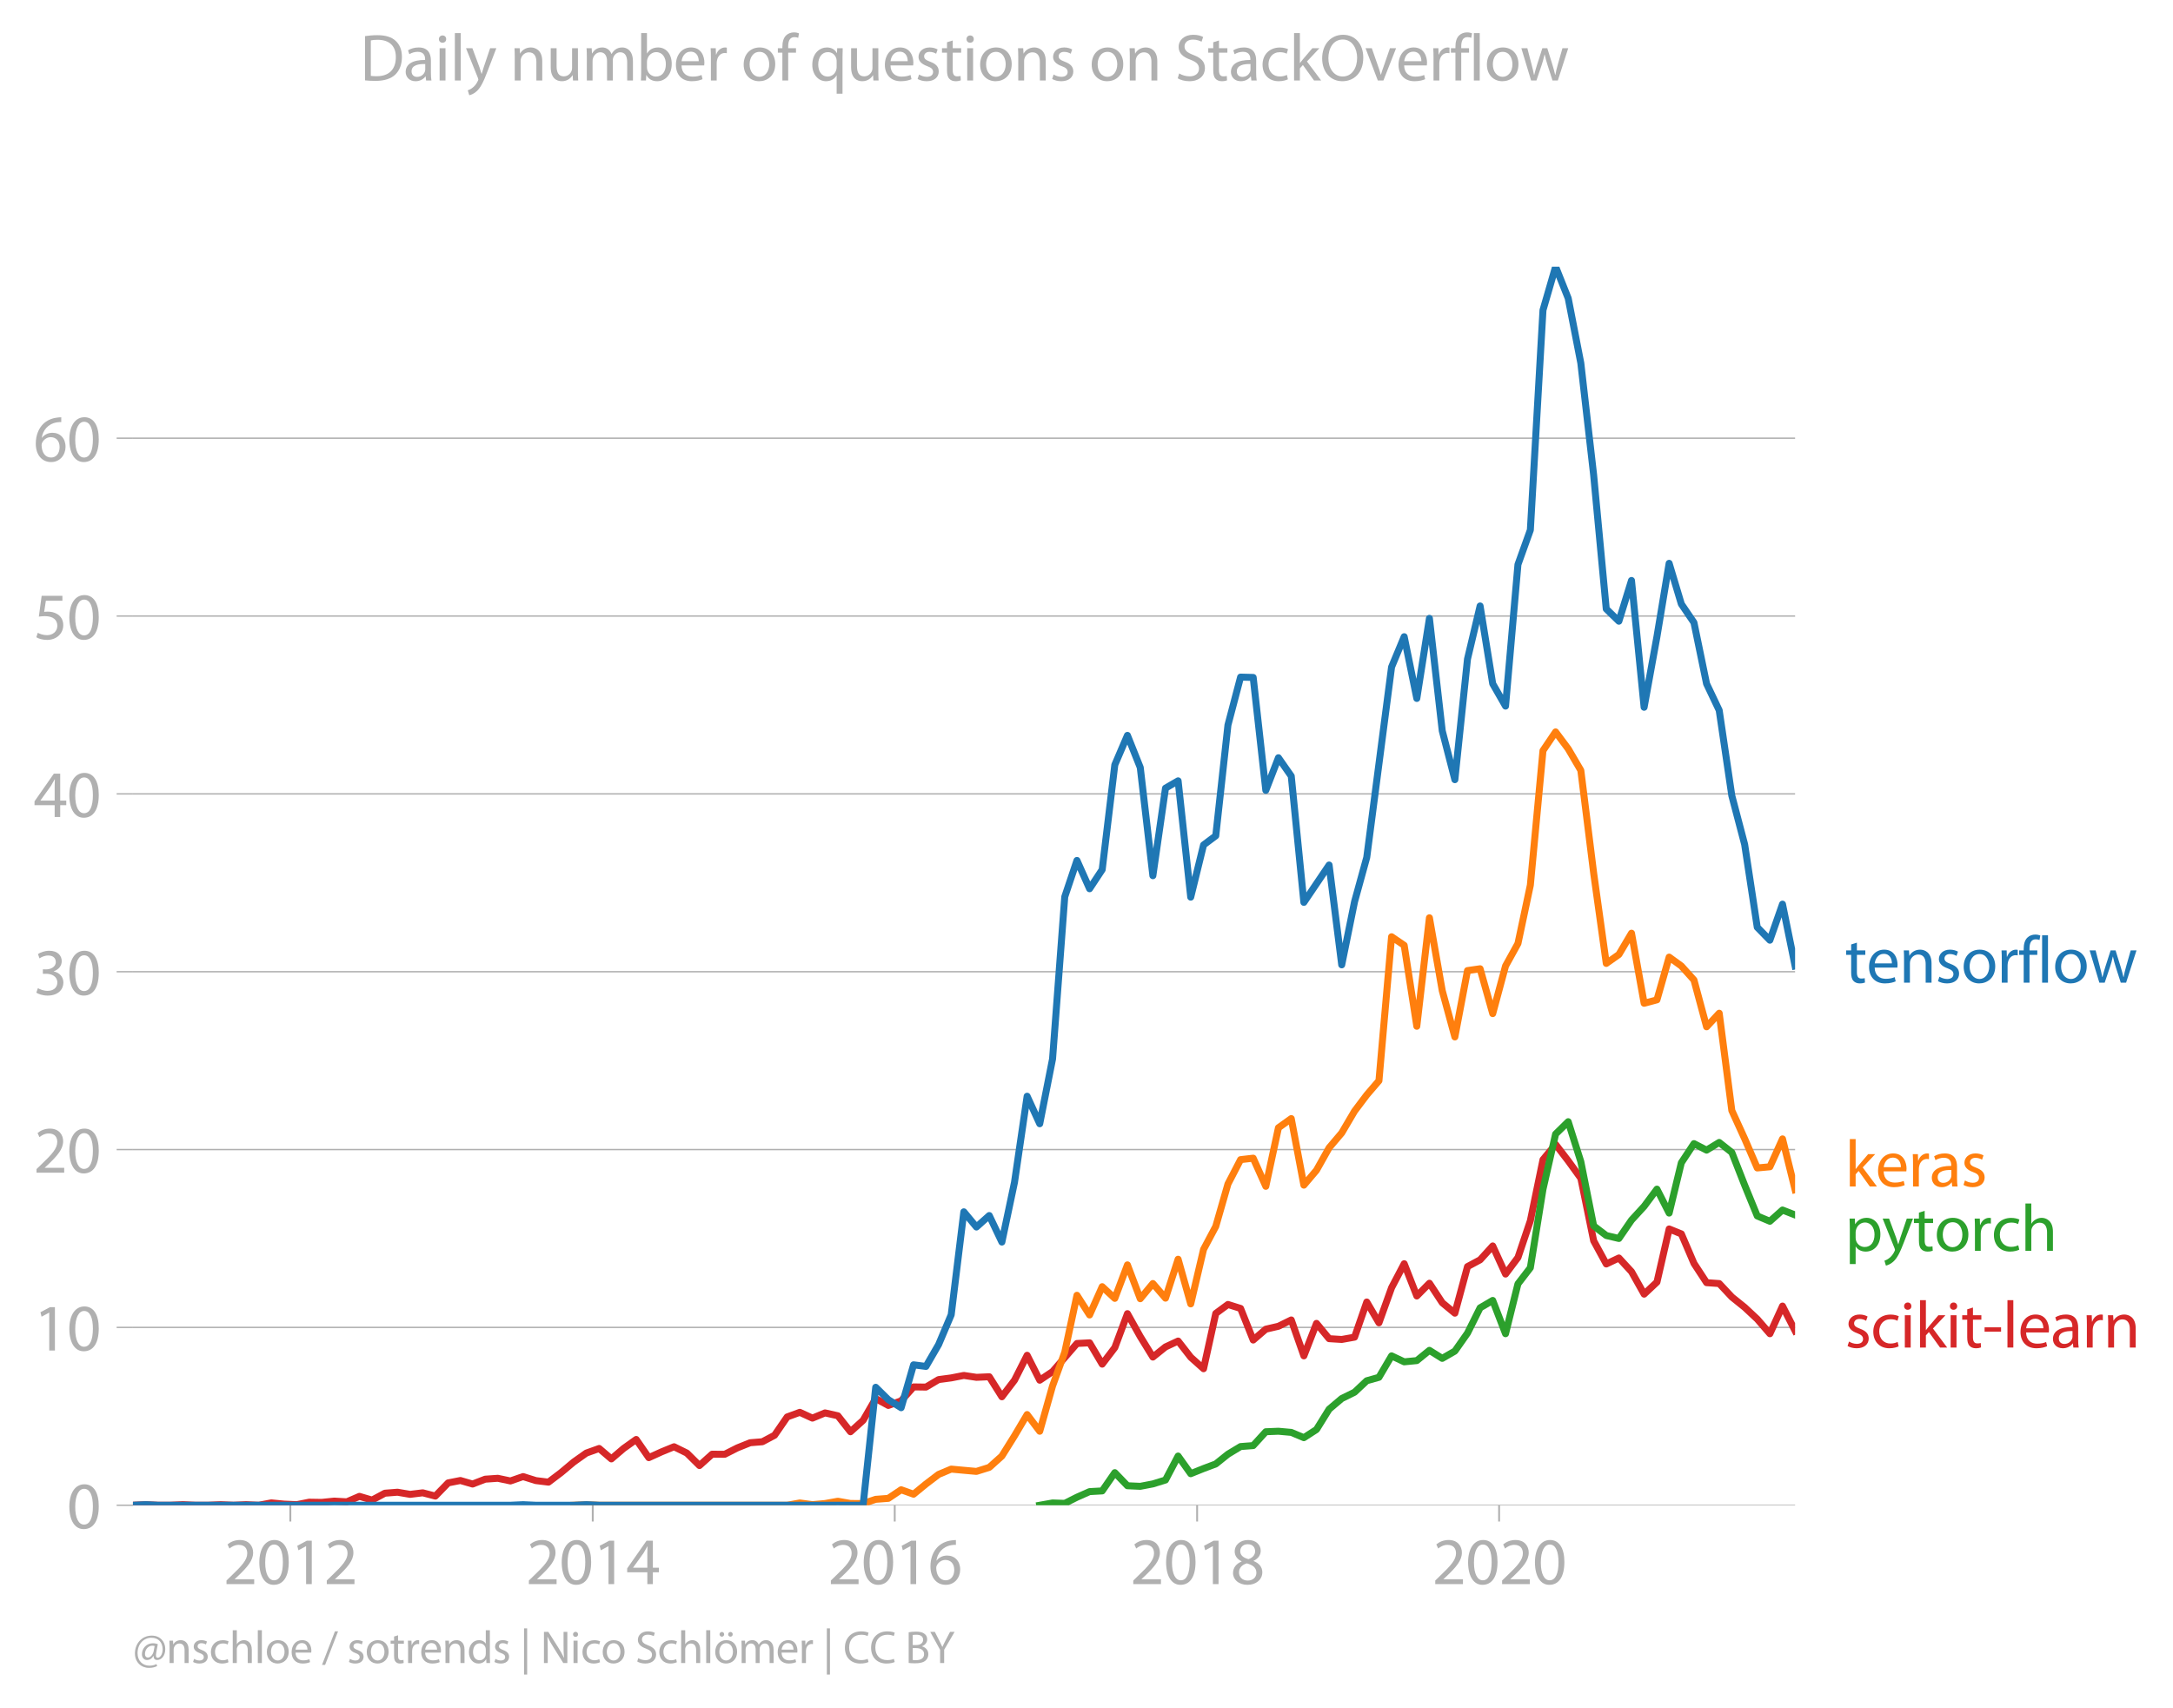 <svg xmlns:xlink="http://www.w3.org/1999/xlink" width="622.502" height="489.243" viewBox="0 0 466.877 366.932" xmlns="http://www.w3.org/2000/svg"><defs><style>*{stroke-linejoin:round;stroke-linecap:butt}</style></defs><g id="figure_1"><path d="M0 366.932h466.877V0H0v366.932z" style="fill:none" id="patch_1"/><g id="axes_1"><path d="M28.563 323.405h357.12V57.293H28.563v266.112z" style="fill:none" id="patch_2"/><g id="matplotlib.axis_1"><g id="xtick_1"><g id="line2d_1"><defs><path id="m9297aa107d" d="M0 0v3.5" style="stroke:#b0b0b0;stroke-width:.4"/></defs><use xlink:href="#m9297aa107d" x="62.382" y="323.405" style="fill:#b0b0b0;stroke:#b0b0b0;stroke-width:.4"/></g><g style="fill:#b0b0b0" transform="matrix(.14 0 0 -.14 48.019 340.345)" id="text_1"><defs><path id="MyriadPro-Regular-32" d="M2944 0v467H1075v13l333 307c877 845 1434 1466 1434 2234 0 595-378 1209-1274 1209-480 0-890-179-1178-422l180-397c192 160 505 352 883 352 621 0 825-390 825-813-6-627-486-1164-1548-2176L288 346V0h2656z" transform="scale(.016)"/><path id="MyriadPro-Regular-30" d="M1677 4230c-845 0-1447-768-1447-2163C243 691 794-70 1606-70c922 0 1447 780 1447 2195 0 1325-499 2105-1376 2105zm-32-435c582 0 845-672 845-1696 0-1062-276-1734-852-1734-512 0-844 614-844 1696 0 1133 358 1734 851 1734z" transform="scale(.016)"/><path id="MyriadPro-Regular-31" d="M1510 0h544v4160h-480l-908-486 108-429 724 390h12V0z" transform="scale(.016)"/></defs><use xlink:href="#MyriadPro-Regular-32"/><use xlink:href="#MyriadPro-Regular-30" x="51.3"/><use xlink:href="#MyriadPro-Regular-31" x="102.6"/><use xlink:href="#MyriadPro-Regular-32" x="153.9"/></g></g><g id="xtick_2"><use xlink:href="#m9297aa107d" x="127.353" y="323.405" style="fill:#b0b0b0;stroke:#b0b0b0;stroke-width:.4" id="line2d_2"/><g style="fill:#b0b0b0" transform="matrix(.14 0 0 -.14 112.99 340.345)" id="text_2"><defs><path id="MyriadPro-Regular-34" d="M2560 0v1133h582v441h-582v2586h-608L96 1504v-371h1933V0h531zM666 1574v13l1017 1415c115 192 218 371 346 614h19c-13-218-19-435-19-653V1574H666z" transform="scale(.016)"/></defs><use xlink:href="#MyriadPro-Regular-32"/><use xlink:href="#MyriadPro-Regular-30" x="51.3"/><use xlink:href="#MyriadPro-Regular-31" x="102.6"/><use xlink:href="#MyriadPro-Regular-34" x="153.9"/></g></g><g id="xtick_3"><use xlink:href="#m9297aa107d" x="192.236" y="323.405" style="fill:#b0b0b0;stroke:#b0b0b0;stroke-width:.4" id="line2d_3"/><g style="fill:#b0b0b0" transform="matrix(.14 0 0 -.14 177.873 340.345)" id="text_3"><defs><path id="MyriadPro-Regular-36" d="M2662 4224c-102 0-243-6-409-32-525-64-986-275-1331-614-410-410-704-1056-704-1876C218 621 800-70 1690-70c864 0 1382 704 1382 1465 0 813-518 1344-1254 1344-461 0-807-217-1005-480h-19c96 685 563 1331 1446 1479 160 25 307 32 422 25v461zM1690 365c-589 0-903 505-916 1190 0 103 26 186 64 250 154 301 468 512 807 512 518 0 857-359 857-954s-326-998-806-998h-6z" transform="scale(.016)"/></defs><use xlink:href="#MyriadPro-Regular-32"/><use xlink:href="#MyriadPro-Regular-30" x="51.3"/><use xlink:href="#MyriadPro-Regular-31" x="102.6"/><use xlink:href="#MyriadPro-Regular-36" x="153.9"/></g></g><g id="xtick_4"><use xlink:href="#m9297aa107d" x="257.207" y="323.405" style="fill:#b0b0b0;stroke:#b0b0b0;stroke-width:.4" id="line2d_4"/><g style="fill:#b0b0b0" transform="matrix(.14 0 0 -.14 242.844 340.345)" id="text_4"><defs><path id="MyriadPro-Regular-38" d="M1062 2170c-512-218-825-589-825-1114C237 448 762-70 1632-70c794 0 1414 486 1414 1209 0 506-320 871-838 1075v20c512 243 685 620 685 972 0 519-403 1024-1210 1024-729 0-1286-448-1286-1107 0-358 198-717 659-934l6-19zm583-1831c-531 0-851 371-832 794 0 397 262 717 749 857 563-160 915-403 915-908 0-423-327-743-832-743zm6 3488c506 0 704-345 704-678 0-378-275-634-633-755-480 128-794 352-794 768 0 358 256 665 723 665z" transform="scale(.016)"/></defs><use xlink:href="#MyriadPro-Regular-32"/><use xlink:href="#MyriadPro-Regular-30" x="51.3"/><use xlink:href="#MyriadPro-Regular-31" x="102.6"/><use xlink:href="#MyriadPro-Regular-38" x="153.9"/></g></g><g id="xtick_5"><use xlink:href="#m9297aa107d" x="322.089" y="323.405" style="fill:#b0b0b0;stroke:#b0b0b0;stroke-width:.4" id="line2d_5"/><g style="fill:#b0b0b0" transform="matrix(.14 0 0 -.14 307.726 340.345)" id="text_5"><use xlink:href="#MyriadPro-Regular-32"/><use xlink:href="#MyriadPro-Regular-30" x="51.3"/><use xlink:href="#MyriadPro-Regular-32" x="102.6"/><use xlink:href="#MyriadPro-Regular-30" x="153.9"/></g></g></g><g id="matplotlib.axis_2"><g id="ytick_1"><path d="M28.563 323.405h357.12" clip-path="url(#p10ba92659f)" style="fill:none;stroke:#b0b0b0;stroke-width:.3;stroke-linecap:square" id="line2d_6"/><g id="line2d_7"><defs><path id="m7b3ddc0a7d" d="M0 0h-3.5" style="stroke:#b0b0b0;stroke-width:.3"/></defs><use xlink:href="#m7b3ddc0a7d" x="28.563" y="323.405" style="fill:#b0b0b0;stroke:#b0b0b0;stroke-width:.3"/></g><use xlink:href="#MyriadPro-Regular-30" style="fill:#b0b0b0" transform="matrix(.14 0 0 -.14 14.382 328.375)" id="text_6"/></g><g id="ytick_2"><path d="M28.563 285.195h357.12" clip-path="url(#p10ba92659f)" style="fill:none;stroke:#b0b0b0;stroke-width:.3;stroke-linecap:square" id="line2d_8"/><use xlink:href="#m7b3ddc0a7d" x="28.563" y="285.195" style="fill:#b0b0b0;stroke:#b0b0b0;stroke-width:.3" id="line2d_9"/><g style="fill:#b0b0b0" transform="matrix(.14 0 0 -.14 7.2 290.165)" id="text_7"><use xlink:href="#MyriadPro-Regular-31"/><use xlink:href="#MyriadPro-Regular-30" x="51.3"/></g></g><g id="ytick_3"><path d="M28.563 246.986h357.12" clip-path="url(#p10ba92659f)" style="fill:none;stroke:#b0b0b0;stroke-width:.3;stroke-linecap:square" id="line2d_10"/><use xlink:href="#m7b3ddc0a7d" x="28.563" y="246.986" style="fill:#b0b0b0;stroke:#b0b0b0;stroke-width:.3" id="line2d_11"/><g style="fill:#b0b0b0" transform="matrix(.14 0 0 -.14 7.2 251.956)" id="text_8"><use xlink:href="#MyriadPro-Regular-32"/><use xlink:href="#MyriadPro-Regular-30" x="51.3"/></g></g><g id="ytick_4"><path d="M28.563 208.776h357.12" clip-path="url(#p10ba92659f)" style="fill:none;stroke:#b0b0b0;stroke-width:.3;stroke-linecap:square" id="line2d_12"/><use xlink:href="#m7b3ddc0a7d" x="28.563" y="208.776" style="fill:#b0b0b0;stroke:#b0b0b0;stroke-width:.3" id="line2d_13"/><g style="fill:#b0b0b0" transform="matrix(.14 0 0 -.14 7.2 213.746)" id="text_9"><defs><path id="MyriadPro-Regular-33" d="M269 211C474 77 883-70 1350-70c999 0 1517 582 1517 1248 0 582-416 966-928 1068v13c512 186 768 551 768 979 0 506-371 992-1190 992-448 0-871-160-1088-320l147-409c179 128 499 275 832 275 518 0 730-294 730-627 0-493-519-704-928-704H896v-423h314c544 0 1068-249 1075-832 6-345-218-806-941-806-390 0-762 160-922 262L269 211z" transform="scale(.016)"/></defs><use xlink:href="#MyriadPro-Regular-33"/><use xlink:href="#MyriadPro-Regular-30" x="51.3"/></g></g><g id="ytick_5"><path d="M28.563 170.566h357.12" clip-path="url(#p10ba92659f)" style="fill:none;stroke:#b0b0b0;stroke-width:.3;stroke-linecap:square" id="line2d_14"/><use xlink:href="#m7b3ddc0a7d" x="28.563" y="170.566" style="fill:#b0b0b0;stroke:#b0b0b0;stroke-width:.3" id="line2d_15"/><g style="fill:#b0b0b0" transform="matrix(.14 0 0 -.14 7.2 175.536)" id="text_10"><use xlink:href="#MyriadPro-Regular-34"/><use xlink:href="#MyriadPro-Regular-30" x="51.3"/></g></g><g id="ytick_6"><path d="M28.563 132.357h357.12" clip-path="url(#p10ba92659f)" style="fill:none;stroke:#b0b0b0;stroke-width:.3;stroke-linecap:square" id="line2d_16"/><use xlink:href="#m7b3ddc0a7d" x="28.563" y="132.357" style="fill:#b0b0b0;stroke:#b0b0b0;stroke-width:.3" id="line2d_17"/><g style="fill:#b0b0b0" transform="matrix(.14 0 0 -.14 7.2 137.327)" id="text_11"><defs><path id="MyriadPro-Regular-35" d="M2771 4160H781L512 2163c154 19 339 45 576 45 832 0 1190-384 1197-922 0-556-455-902-986-902-377 0-717 128-889 230L269 186C467 58 851-70 1306-70c902 0 1548 608 1548 1420 0 525-268 884-595 1069-256 154-576 224-896 224-153 0-243-13-339-25l160 1068h1587v474z" transform="scale(.016)"/></defs><use xlink:href="#MyriadPro-Regular-35"/><use xlink:href="#MyriadPro-Regular-30" x="51.3"/></g></g><g id="ytick_7"><path d="M28.563 94.147h357.12" clip-path="url(#p10ba92659f)" style="fill:none;stroke:#b0b0b0;stroke-width:.3;stroke-linecap:square" id="line2d_18"/><use xlink:href="#m7b3ddc0a7d" x="28.563" y="94.147" style="fill:#b0b0b0;stroke:#b0b0b0;stroke-width:.3" id="line2d_19"/><g style="fill:#b0b0b0" transform="matrix(.14 0 0 -.14 7.2 99.117)" id="text_12"><use xlink:href="#MyriadPro-Regular-36"/><use xlink:href="#MyriadPro-Regular-30" x="51.3"/></g></g></g><path d="m28.563 323.405 2.755-.123 2.622.123h2.62l2.713-.127 2.711.127h2.71l2.712-.123 2.755.123 2.71-.127 2.714.127 2.708-.51 2.711.264 2.756.123 2.666-.536 2.665.043 2.712-.275 2.711.152 2.71-1.171 2.712.8 2.755-1.478 2.71-.214 2.714.46 2.709-.333 2.71.703 2.756-2.835 2.622-.515 2.62.762 2.712-1.044 2.711-.189 2.711.571 2.711-.94 2.755.862 2.711.333 2.713-2.059 2.709-2.272 2.71-1.918 2.756-.986 2.622 2.24 2.62-2.24 2.713-1.935 2.71 3.907 2.711-1.233 2.711-1.11 2.755 1.357 2.711 2.683 2.713-2.437 2.709.017 2.71-1.373 2.756-1.109 2.622-.211 2.62-1.391 2.713-3.94 2.71-.99 2.712 1.244 2.71-1.121 2.756.616 2.71 3.435 2.713-2.449 2.71-4.684 2.71 1.48 2.755-.987 2.667-2.996 2.664.038 2.713-1.61 2.71-.362 2.712-.53 2.71.407 2.756-.123 2.71 4.301 2.713-3.562 2.71-5.353 2.71 5.353 2.755-1.849 5.243-6.04 2.712-.14 2.711 4.578 2.71-3.558 2.712-7.289 2.755 4.93 2.71 4.397 2.714-2.178 2.709-1.261 2.71 3.48 2.756 2.465 2.622-11.877 2.62-1.928 2.712.855 2.711 6.787 2.711-2.33 2.711-.628 2.755-1.356 2.711 7.716 2.713-6.976 2.709 3.282 2.71.169 2.756-.493 2.622-7.554 2.62 4.472 2.713-7.547 2.71-5.148 2.711 6.931 2.711-2.74 2.755 4.19 2.711 2.244 2.713-10.009 2.709-1.454 2.71-2.983 2.756 6.04 2.666-3.558 2.665-7.905 2.713-13.119 2.71-3.275 2.711 3.53 2.711 3.743 2.756 13.435 2.71 4.983 2.713-1.286 2.71 2.942 2.71 4.824 2.755-2.589 2.622-11.414 2.62 1.06 2.713 6.336 2.71 4.141 2.712.19 2.71 2.892 2.756 2.218 2.71 2.531 2.713 3.14 2.71-5.942 2.71 5.325h0" clip-path="url(#p10ba92659f)" style="fill:none;stroke:#d62728;stroke-width:1.5;stroke-linecap:square" id="line2d_20"/><path d="m223.388 323.405 2.755-.493 2.622.084 2.62-1.316 2.713-1.204 2.711-.152 2.71-3.924 2.712 2.814 2.755.124 2.71-.518 2.714-.838 2.709-5.148 2.71 3.792 2.756-1.11 2.622-.981 2.62-2.1 2.712-1.64 2.711-.209 2.711-2.974 2.711-.107 2.755.246 2.711 1.134 2.713-1.75 2.709-4.363 2.71-2.293 2.756-1.356 2.622-2.465 2.62-.74 2.713-4.609 2.71 1.282 2.711-.263 2.711-2.202 2.755 1.725 2.711-1.56 2.713-3.863 2.709-5.436 2.71-1.59 2.756 7.15 2.666-10.711 2.665-3.464 2.713-16.858 2.71-11.861 2.711-2.658 2.711 8.574 2.756 13.805 2.71 2.075 2.713.637 2.71-3.949 2.71-2.954 2.755-3.698 2.622 5.142 2.62-10.811 2.713-4.109 2.71 1.397 2.712-1.652 2.71 2.145 2.756 7.026 2.71 6.623 2.713 1.142 2.71-2.416 2.71 1.06" clip-path="url(#p10ba92659f)" style="fill:none;stroke:#2ca02c;stroke-width:1.5;stroke-linecap:square" id="line2d_21"/><path d="m123.265 323.405 2.71-.123 2.756.123H169.127l2.71-.493 2.712.366 2.71-.243 2.756-.493 2.71.481 2.713.012 2.71-.904 2.71-.205 2.755-1.849 2.667.956 2.664-2.188 2.713-2.063 2.71-1.142 2.712.25 2.71.243 2.756-.863 2.71-2.436 2.713-4.343 2.71-4.573 2.71 3.587 2.755-9.737 2.622-7.25 2.62-12.225 2.713 4.228 2.711-6.077 2.71 2.51 2.712-7.194 2.755 7.273 2.71-3.263 2.714 3.14 2.709-8.362 2.71 9.594 2.756-11.71 2.622-4.934 2.62-9.117 2.712-5.23 2.711-.316 2.711 6.047 2.711-12.58 2.755-1.972 2.711 14.298 2.713-3.205 2.709-4.82 2.71-3.192 2.756-4.683 2.622-3.478 2.62-3.055 2.713-30.934 2.71 1.845 2.711 17.388 2.711-23.304 2.755 15.654 2.711 9.942 2.713-14.256 2.709-.39 2.71 9.634 2.756-10.23 2.666-4.829 2.665-12.55 2.713-28.896 2.71-4.014 2.711 3.632 2.711 4.626 2.756 22.063 2.71 19.417 2.713-1.915 2.71-4.58 2.71 15.057 2.755-.74 2.622-9.178 2.62 1.906 2.713 3.016 2.71 10.05 2.712-2.917 2.71 20.912 2.756 6.04 2.71 6.29 2.713-.25 2.71-5.99 2.71 10.92" clip-path="url(#p10ba92659f)" style="fill:none;stroke:#ff7f0e;stroke-width:1.5;stroke-linecap:square" id="line2d_22"/><g style="fill:#1f77b4" transform="matrix(.14 0 0 -.14 396.397 211.128)" id="text_13"><defs><path id="MyriadPro-Regular-74" d="M595 3667v-569H115v-429h480V979c0-365 58-640 218-806C947 19 1158-70 1421-70c217 0 390 38 499 83l-26 422c-83-25-172-38-326-38-314 0-422 217-422 601v1671h806v429h-806v742l-551-173z" transform="scale(.016)"/><path id="MyriadPro-Regular-65" d="M2957 1446c6 58 19 148 19 263 0 569-269 1459-1280 1459-902 0-1453-736-1453-1670C243 563 813-70 1766-70c493 0 832 108 1031 198l-96 403c-211-89-455-160-858-160-563 0-1049 314-1062 1075h2176zM787 1850c45 390 295 915 864 915 634 0 787-557 781-915H787z" transform="scale(.016)"/><path id="MyriadPro-Regular-6e" d="M467 0h563v1862c0 96 13 192 39 263 96 313 384 576 755 576 531 0 717-416 717-915V0h563v1850c0 1062-666 1318-1094 1318-512 0-871-288-1024-582h-13l-32 512H442c19-256 25-519 25-839V0z" transform="scale(.016)"/><path id="MyriadPro-Regular-73" d="M250 147C467 19 781-70 1120-70c736 0 1158 390 1158 934 0 461-275 730-812 934-404 154-589 269-589 525 0 231 185 423 518 423 288 0 512-103 634-180l141 410c-173 102-448 192-762 192-666 0-1069-410-1069-909 0-371 263-678 819-877 416-153 576-300 576-569 0-256-192-461-601-461-282 0-576 115-743 224L250 147z" transform="scale(.016)"/><path id="MyriadPro-Regular-6f" d="M1779 3168c-857 0-1536-608-1536-1645C243 544 890-70 1728-70c749 0 1542 499 1542 1644 0 948-601 1594-1491 1594zm-13-422c666 0 928-666 928-1191 0-697-403-1203-940-1203-551 0-941 512-941 1190 0 589 288 1204 953 1204z" transform="scale(.016)"/><path id="MyriadPro-Regular-72" d="M467 0h557v1651c0 96 13 186 26 263 76 422 358 723 755 723 77 0 134-7 192-19v531c-51 13-96 19-160 19-378 0-717-262-858-678h-25l-20 608H442c19-288 25-602 25-967V0z" transform="scale(.016)"/><path id="MyriadPro-Regular-66" d="M1082 0v2669h748v429h-748v166c0 474 121 896 601 896 160 0 275-32 359-70l76 435c-108 45-281 89-480 89-262 0-544-83-755-288-262-249-358-646-358-1081v-147H90v-429h435V0h557z" transform="scale(.016)"/><path id="MyriadPro-Regular-6c" d="M467 0h563v4544H467V0z" transform="scale(.016)"/><path id="MyriadPro-Regular-77" d="M115 3098 1050 0h512l499 1472c109 333 205 653 281 1024h13c77-365 167-672 275-1018L3104 0h512l998 3098h-556l-442-1556c-102-364-186-691-237-1004h-19c-70 313-160 640-275 1011l-480 1549h-474l-505-1575c-103-339-205-672-276-985h-19c-57 320-141 640-230 985L691 3098H115z" transform="scale(.016)"/></defs><use xlink:href="#MyriadPro-Regular-74"/><use xlink:href="#MyriadPro-Regular-65" x="33.1"/><use xlink:href="#MyriadPro-Regular-6e" x="83.2"/><use xlink:href="#MyriadPro-Regular-73" x="138.7"/><use xlink:href="#MyriadPro-Regular-6f" x="178.3"/><use xlink:href="#MyriadPro-Regular-72" x="233.2"/><use xlink:href="#MyriadPro-Regular-66" x="265.9"/><use xlink:href="#MyriadPro-Regular-6c" x="295.1"/><use xlink:href="#MyriadPro-Regular-6f" x="318.7"/><use xlink:href="#MyriadPro-Regular-77" x="373.6"/></g><g style="fill:#ff7f0e" transform="matrix(.14 0 0 -.14 396.397 254.91)" id="text_14"><defs><path id="MyriadPro-Regular-6b" d="M1024 4544H467V0h557v1165l288 320L2381 0h685L1702 1824l1197 1274h-678l-909-1069c-90-109-198-243-275-352h-13v2867z" transform="scale(.016)"/><path id="MyriadPro-Regular-61" d="M2643 1901c0 621-230 1267-1177 1267-391 0-762-109-1018-275l128-371c218 140 518 230 806 230 634 0 704-461 704-717v-64C890 1978 224 1568 224 819c0-448 320-889 947-889 442 0 775 217 947 460h20l44-390h512c-38 211-51 474-51 742v1159zm-544-858c0-57-13-121-32-179-89-262-345-518-749-518-288 0-531 172-531 537 0 602 698 711 1312 698v-538z" transform="scale(.016)"/></defs><use xlink:href="#MyriadPro-Regular-6b"/><use xlink:href="#MyriadPro-Regular-65" x="46.9"/><use xlink:href="#MyriadPro-Regular-72" x="97"/><use xlink:href="#MyriadPro-Regular-61" x="129.7"/><use xlink:href="#MyriadPro-Regular-73" x="177.9"/></g><g style="fill:#2ca02c" transform="matrix(.14 0 0 -.14 396.397 268.749)" id="text_15"><defs><path id="MyriadPro-Regular-70" d="M467-1267h557V416h13c185-307 544-486 953-486 730 0 1408 550 1408 1664 0 940-563 1574-1312 1574-505 0-870-224-1100-602h-13l-26 532H442c12-295 25-615 25-1012v-3353zm557 3059c0 77 19 160 38 230 109 423 468 698 852 698 595 0 921-531 921-1152 0-710-345-1197-941-1197-403 0-742 269-844 659-13 71-26 148-26 231v531z" transform="scale(.016)"/><path id="MyriadPro-Regular-79" d="M58 3098 1203 243c26-70 39-115 39-147s-20-77-45-134c-128-288-320-506-474-628-166-140-352-230-493-275l141-473c141 25 416 121 691 364 384 333 660 877 1063 1940l845 2208h-596l-614-1818c-77-224-141-461-198-646h-13c-51 185-128 428-199 633L672 3098H58z" transform="scale(.016)"/><path id="MyriadPro-Regular-63" d="M2579 538c-160-71-371-154-691-154-614 0-1075 442-1075 1158 0 647 384 1172 1094 1172 307 0 519-71 653-148l128 436c-154 76-448 160-781 160-1011 0-1664-692-1664-1645C243 570 851-70 1786-70c416 0 742 108 889 185l-96 423z" transform="scale(.016)"/><path id="MyriadPro-Regular-68" d="M467 0h563v1869c0 109 7 192 39 269 102 307 390 563 755 563 531 0 717-423 717-922V0h563v1843c0 1069-666 1325-1082 1325-211 0-409-64-576-160-172-96-313-237-403-397h-13v1933H467V0z" transform="scale(.016)"/></defs><use xlink:href="#MyriadPro-Regular-70"/><use xlink:href="#MyriadPro-Regular-79" x="56.9"/><use xlink:href="#MyriadPro-Regular-74" x="104"/><use xlink:href="#MyriadPro-Regular-6f" x="137.1"/><use xlink:href="#MyriadPro-Regular-72" x="192"/><use xlink:href="#MyriadPro-Regular-63" x="224.7"/><use xlink:href="#MyriadPro-Regular-68" x="269.5"/></g><g style="fill:#d62728" transform="matrix(.14 0 0 -.14 396.397 289.52)" id="text_16"><defs><path id="MyriadPro-Regular-69" d="M1030 0v3098H467V0h563zM749 4320c-205 0-352-154-352-352 0-192 141-346 339-346 224 0 365 154 358 346 0 198-134 352-345 352z" transform="scale(.016)"/><path id="MyriadPro-Regular-2d" d="M192 1939v-416h1581v416H192z" transform="scale(.016)"/></defs><use xlink:href="#MyriadPro-Regular-73"/><use xlink:href="#MyriadPro-Regular-63" x="39.6"/><use xlink:href="#MyriadPro-Regular-69" x="84.4"/><use xlink:href="#MyriadPro-Regular-6b" x="107.8"/><use xlink:href="#MyriadPro-Regular-69" x="154.7"/><use xlink:href="#MyriadPro-Regular-74" x="178.1"/><use xlink:href="#MyriadPro-Regular-2d" x="211.2"/><use xlink:href="#MyriadPro-Regular-6c" x="241.9"/><use xlink:href="#MyriadPro-Regular-65" x="265.5"/><use xlink:href="#MyriadPro-Regular-61" x="315.6"/><use xlink:href="#MyriadPro-Regular-72" x="363.8"/><use xlink:href="#MyriadPro-Regular-6e" x="396.5"/></g><g style="fill:#b0b0b0" transform="matrix(.097 0 0 -.097 28.563 357.303)" id="text_17"><defs><path id="MyriadPro-Regular-40" d="M2867 1632c-70-397-409-870-781-870-281 0-422 204-422 486 0 621 454 1152 1018 1152 147 0 256-26 320-45l-135-723zm384-1773c-262-147-601-224-966-224-947 0-1645 666-1645 1735 0 1299 877 2131 1920 2131 992 0 1549-672 1549-1600 0-743-365-1178-691-1171-212 6-288 230-192 716l217 1159c-166 77-409 134-685 134-889 0-1516-723-1516-1517 0-505 320-806 691-806 384 0 678 186 902 563h26c-19-390 217-563 473-563 602 0 1140 563 1140 1523 0 1069-749 1856-1863 1856-1421 0-2336-1145-2336-2464C275 96 1165-672 2214-672c429 0 788 70 1140 256l-103 275z" transform="scale(.016)"/><path id="MyriadPro-Regular-2f" d="m422-256 1792 4640h-435L-6-256h428z" transform="scale(.016)"/><path id="MyriadPro-Regular-64" d="M2579 4544V2694h-13c-140 250-460 474-934 474-755 0-1395-634-1389-1664C243 563 819-70 1568-70c506 0 883 262 1056 608h13l25-538h506c-19 211-26 525-26 800v3744h-563zm0-3245c0-89-6-166-25-243-103-422-448-672-826-672-608 0-915 518-915 1146 0 684 345 1196 928 1196 422 0 729-294 813-652 19-71 25-167 25-237v-538z" transform="scale(.016)"/><path id="MyriadPro-Regular-7c" d="M550 4800v-6400h429v6400H550z" transform="scale(.016)"/><path id="MyriadPro-Regular-4e" d="M1011 0v1843c0 717-13 1235-45 1779l20 7c217-467 505-960 806-1440L3162 0h563v4314h-525V2509c0-672 13-1197 64-1773l-13-6c-205 441-454 896-774 1401L1094 4314H486V0h525z" transform="scale(.016)"/><path id="MyriadPro-Regular-53" d="M269 211C499 58 954-70 1370-70c1017 0 1510 582 1510 1248 0 633-371 985-1101 1267-595 230-857 429-857 832 0 294 224 646 812 646 391 0 679-128 820-205l153 455c-192 109-512 211-953 211-839 0-1396-499-1396-1171 0-608 436-973 1140-1223 582-224 812-454 812-857 0-435-332-736-902-736-384 0-749 128-998 281L269 211z" transform="scale(.016)"/><path id="MyriadPro-Regular-f6" d="M1165 3648c185 0 313 154 313 326 0 186-134 327-313 327s-327-147-327-327c0-172 135-326 320-326h7zm1184 0c185 0 313 154 313 326 0 186-134 327-313 327s-320-147-320-327c0-172 128-326 313-326h7zm-570-480c-857 0-1536-608-1536-1645C243 544 890-70 1728-70c749 0 1542 499 1542 1644 0 948-601 1594-1491 1594zm-13-422c666 0 928-666 928-1191 0-697-403-1203-940-1203-551 0-941 512-941 1190 0 589 288 1204 953 1204z" transform="scale(.016)"/><path id="MyriadPro-Regular-6d" d="M467 0h551v1869c0 96 12 192 44 275 90 282 346 563 698 563 429 0 646-358 646-851V0h551v1914c0 102 19 204 45 281 96 275 345 512 665 512 455 0 672-358 672-953V0h551v1824c0 1075-608 1344-1018 1344-294 0-499-77-685-218-128-96-249-230-345-403h-13c-135 365-455 621-877 621-512 0-800-275-973-570h-19l-26 500H442c19-256 25-519 25-839V0z" transform="scale(.016)"/><path id="MyriadPro-Regular-43" d="M3386 582c-224-108-570-179-909-179-1050 0-1658 679-1658 1735 0 1132 672 1779 1683 1779 359 0 660-77 871-179l134 454c-147 77-486 192-1024 192-1337 0-2253-915-2253-2266C230 704 1146-70 2362-70c524 0 934 108 1139 211l-115 441z" transform="scale(.016)"/><path id="MyriadPro-Regular-42" d="M486 13c186-26 480-51 864-51 704 0 1191 128 1492 403 217 211 364 493 364 864 0 640-480 979-889 1081v13c454 167 729 531 729 947 0 340-134 596-358 762-269 218-627 314-1184 314-390 0-774-39-1018-90V13zm557 3865c90 20 237 39 493 39 563 0 947-199 947-704 0-416-345-723-934-723h-506v1388zm0-1811h461c608 0 1114-243 1114-832 0-627-532-838-1108-838-198 0-358 6-467 25v1645z" transform="scale(.016)"/><path id="MyriadPro-Regular-59" d="M2010 0v1837l1446 2477h-634l-620-1191c-167-326-314-608-436-889h-12c-135 300-263 563-429 889L717 4314H83l1363-2484V0h564z" transform="scale(.016)"/></defs><use xlink:href="#MyriadPro-Regular-40"/><use xlink:href="#MyriadPro-Regular-6e" x="73.7"/><use xlink:href="#MyriadPro-Regular-73" x="129.2"/><use xlink:href="#MyriadPro-Regular-63" x="168.8"/><use xlink:href="#MyriadPro-Regular-68" x="213.6"/><use xlink:href="#MyriadPro-Regular-6c" x="269.1"/><use xlink:href="#MyriadPro-Regular-6f" x="292.7"/><use xlink:href="#MyriadPro-Regular-65" x="347.6"/><use xlink:href="#MyriadPro-Regular-20" x="397.7"/><use xlink:href="#MyriadPro-Regular-2f" x="418.9"/><use xlink:href="#MyriadPro-Regular-20" x="453.2"/><use xlink:href="#MyriadPro-Regular-73" x="474.4"/><use xlink:href="#MyriadPro-Regular-6f" x="514"/><use xlink:href="#MyriadPro-Regular-74" x="568.9"/><use xlink:href="#MyriadPro-Regular-72" x="602"/><use xlink:href="#MyriadPro-Regular-65" x="634.7"/><use xlink:href="#MyriadPro-Regular-6e" x="684.8"/><use xlink:href="#MyriadPro-Regular-64" x="740.3"/><use xlink:href="#MyriadPro-Regular-73" x="796.7"/><use xlink:href="#MyriadPro-Regular-20" x="836.3"/><use xlink:href="#MyriadPro-Regular-7c" x="857.5"/><use xlink:href="#MyriadPro-Regular-20" x="881.4"/><use xlink:href="#MyriadPro-Regular-4e" x="902.6"/><use xlink:href="#MyriadPro-Regular-69" x="968.4"/><use xlink:href="#MyriadPro-Regular-63" x="991.8"/><use xlink:href="#MyriadPro-Regular-6f" x="1036.6"/><use xlink:href="#MyriadPro-Regular-20" x="1091.5"/><use xlink:href="#MyriadPro-Regular-53" x="1112.7"/><use xlink:href="#MyriadPro-Regular-63" x="1162"/><use xlink:href="#MyriadPro-Regular-68" x="1206.8"/><use xlink:href="#MyriadPro-Regular-6c" x="1262.3"/><use xlink:href="#MyriadPro-Regular-f6" x="1285.9"/><use xlink:href="#MyriadPro-Regular-6d" x="1340.8"/><use xlink:href="#MyriadPro-Regular-65" x="1424.2"/><use xlink:href="#MyriadPro-Regular-72" x="1474.3"/><use xlink:href="#MyriadPro-Regular-20" x="1507"/><use xlink:href="#MyriadPro-Regular-7c" x="1528.2"/><use xlink:href="#MyriadPro-Regular-20" x="1552.1"/><use xlink:href="#MyriadPro-Regular-43" x="1573.3"/><use xlink:href="#MyriadPro-Regular-43" x="1631.3"/><use xlink:href="#MyriadPro-Regular-20" x="1689.3"/><use xlink:href="#MyriadPro-Regular-42" x="1710.5"/><use xlink:href="#MyriadPro-Regular-59" x="1764.7"/></g><g style="fill:#b0b0b0" transform="matrix(.14 0 0 -.14 77.337 17.293)" id="text_18"><defs><path id="MyriadPro-Regular-44" d="M486 13c282-32 615-51 1012-51 838 0 1504 217 1907 620 403 397 621 973 621 1677 0 698-224 1197-608 1549-378 352-948 538-1748 538-441 0-844-39-1184-90V13zm557 3833c147 32 365 58 653 58 1178 0 1754-646 1747-1664 0-1165-646-1830-1837-1830-217 0-422 6-563 32v3404z" transform="scale(.016)"/><path id="MyriadPro-Regular-75" d="M3059 3098h-563V1197c0-103-19-205-51-288-103-250-365-512-743-512-512 0-691 397-691 985v1716H448V1286C448 198 1030-70 1517-70c550 0 877 326 1024 576h13l32-506h499c-19 243-26 525-26 845v2253z" transform="scale(.016)"/><path id="MyriadPro-Regular-62" d="M467 800c0-275-13-589-25-800h486l26 512h19c230-410 589-582 1037-582 691 0 1388 550 1388 1657 7 941-537 1581-1305 1581-499 0-858-224-1056-570h-13v1946H467V800zm557 998c0 90 19 167 32 231 115 429 474 691 858 691 601 0 921-531 921-1152 0-710-352-1190-941-1190-409 0-736 268-844 659-13 64-26 134-26 205v556z" transform="scale(.016)"/><path id="MyriadPro-Regular-71" d="M2579-1267h563v3513c0 320 7 589 20 852h-532l-19-468h-13c-153 301-473 538-953 538-653 0-1402-512-1402-1670C243 557 832-70 1555-70c499 0 845 243 1011 550h13v-1747zm0 2528c0-83-19-192-45-269-128-390-441-614-806-614-621 0-915 537-915 1152 0 697 352 1190 934 1190 423 0 723-294 807-640 19-70 25-160 25-237v-582z" transform="scale(.016)"/><path id="MyriadPro-Regular-4f" d="M2234 4384c-1152 0-2004-896-2004-2266C230 813 1030-70 2170-70c1100 0 2003 787 2003 2272 0 1280-762 2182-1939 2182zm-26-454c928 0 1376-896 1376-1754 0-979-499-1792-1382-1792-877 0-1376 826-1376 1747 0 947 460 1799 1382 1799z" transform="scale(.016)"/><path id="MyriadPro-Regular-76" d="M83 3098 1261 0h537l1216 3098h-588l-602-1741c-102-282-192-538-262-794h-20c-64 256-147 512-249 794L685 3098H83z" transform="scale(.016)"/></defs><use xlink:href="#MyriadPro-Regular-44"/><use xlink:href="#MyriadPro-Regular-61" x="66.6"/><use xlink:href="#MyriadPro-Regular-69" x="114.8"/><use xlink:href="#MyriadPro-Regular-6c" x="138.2"/><use xlink:href="#MyriadPro-Regular-79" x="161.8"/><use xlink:href="#MyriadPro-Regular-20" x="208.9"/><use xlink:href="#MyriadPro-Regular-6e" x="230.1"/><use xlink:href="#MyriadPro-Regular-75" x="285.6"/><use xlink:href="#MyriadPro-Regular-6d" x="340.7"/><use xlink:href="#MyriadPro-Regular-62" x="424.1"/><use xlink:href="#MyriadPro-Regular-65" x="481"/><use xlink:href="#MyriadPro-Regular-72" x="531.1"/><use xlink:href="#MyriadPro-Regular-20" x="563.8"/><use xlink:href="#MyriadPro-Regular-6f" x="585"/><use xlink:href="#MyriadPro-Regular-66" x="639.9"/><use xlink:href="#MyriadPro-Regular-20" x="669.1"/><use xlink:href="#MyriadPro-Regular-71" x="690.3"/><use xlink:href="#MyriadPro-Regular-75" x="746.6"/><use xlink:href="#MyriadPro-Regular-65" x="801.7"/><use xlink:href="#MyriadPro-Regular-73" x="851.8"/><use xlink:href="#MyriadPro-Regular-74" x="891.4"/><use xlink:href="#MyriadPro-Regular-69" x="924.5"/><use xlink:href="#MyriadPro-Regular-6f" x="947.9"/><use xlink:href="#MyriadPro-Regular-6e" x="1002.8"/><use xlink:href="#MyriadPro-Regular-73" x="1058.3"/><use xlink:href="#MyriadPro-Regular-20" x="1097.9"/><use xlink:href="#MyriadPro-Regular-6f" x="1119.1"/><use xlink:href="#MyriadPro-Regular-6e" x="1174"/><use xlink:href="#MyriadPro-Regular-20" x="1229.5"/><use xlink:href="#MyriadPro-Regular-53" x="1250.7"/><use xlink:href="#MyriadPro-Regular-74" x="1300"/><use xlink:href="#MyriadPro-Regular-61" x="1333.1"/><use xlink:href="#MyriadPro-Regular-63" x="1381.3"/><use xlink:href="#MyriadPro-Regular-6b" x="1426.1"/><use xlink:href="#MyriadPro-Regular-4f" x="1473"/><use xlink:href="#MyriadPro-Regular-76" x="1541.9"/><use xlink:href="#MyriadPro-Regular-65" x="1590"/><use xlink:href="#MyriadPro-Regular-72" x="1640.1"/><use xlink:href="#MyriadPro-Regular-66" x="1672.8"/><use xlink:href="#MyriadPro-Regular-6c" x="1702"/><use xlink:href="#MyriadPro-Regular-6f" x="1725.6"/><use xlink:href="#MyriadPro-Regular-77" x="1780.5"/></g><path d="m28.563 323.405 2.755-.123 2.622.123h75.726l2.711-.123 2.755.123h8.133l2.71-.123 2.756.123h56.707l2.71-25.346 2.71 2.667 2.755 1.725 2.667-9.218 2.664.344 2.713-4.688 2.71-6.405 2.712-22.125 2.71 3.266 2.756-2.465 2.71 5.695 2.713-12.844 2.71-18.488 2.71 5.916 2.755-13.928 2.622-34.838 2.62-7.809 2.713 6.08 2.711-4.108 2.71-22.51 2.712-6.332 2.755 6.903 2.71 23.246 2.714-18.81 2.709-1.569 2.71 24.989 2.756-11.217 2.622-1.963 2.62-23.797 2.712-10.3 2.711.07 2.711 24.256 2.711-7 2.755 3.943 2.711 27.13 5.422-8.025 2.71 21.447 2.756-13.558 2.622-9.526 5.333-40.903 2.71-6.516 2.711 13.266 2.711-17.21 2.755 24.158 2.711 10.502 2.713-25.909 2.709-11.41 2.71 16.71 2.756 4.807 2.666-30.419 2.665-7.42 2.713-47.233 2.71-9.343 2.711 6.796L339.643 78l2.756 24.035 2.71 28.793 2.713 2.638 2.71-8.751 2.71 27.24 2.755-15.161 2.622-15.764 2.62 8.738 2.713 3.99 2.71 13.143 2.712 5.707 2.71 18.328 2.756 10.477 2.71 17.81 2.713 2.774 2.71-7.74 2.71 13.286h0" clip-path="url(#p10ba92659f)" style="fill:none;stroke:#1f77b4;stroke-width:1.5;stroke-linecap:square" id="line2d_23"/></g></g><defs><clipPath id="p10ba92659f"><path d="M28.563 57.293h357.12v266.112H28.563z"/></clipPath></defs></svg>